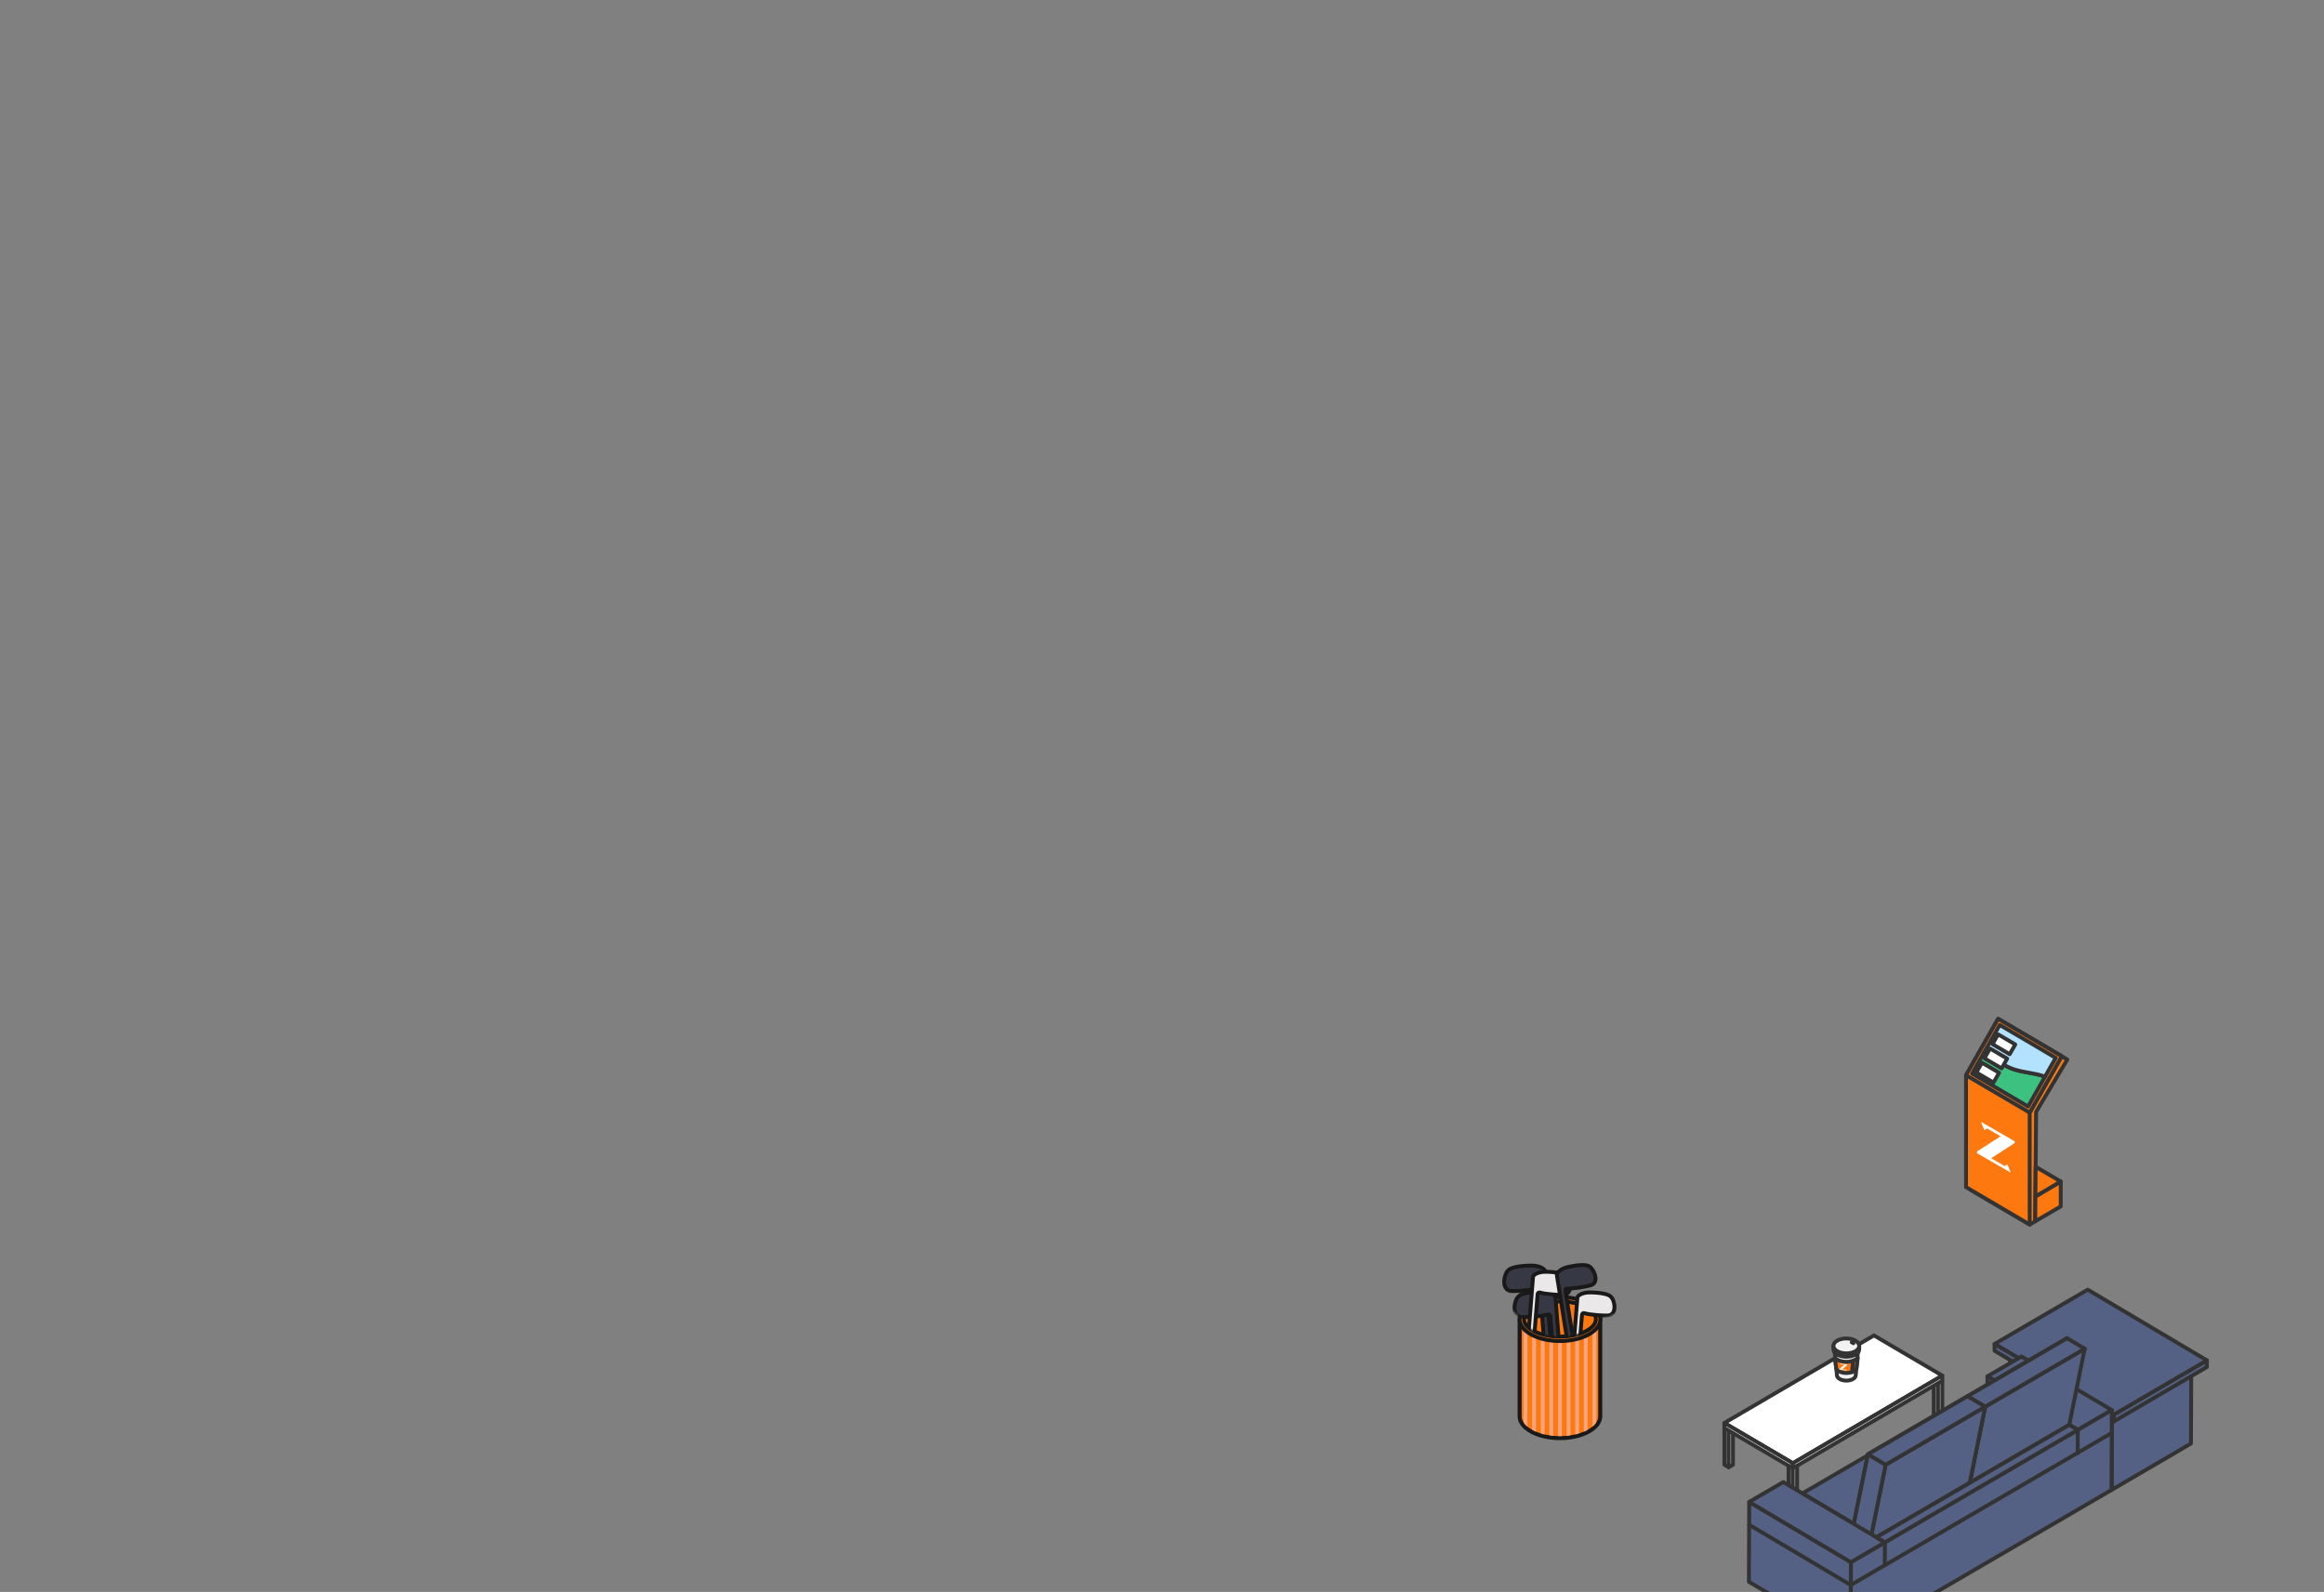 <svg width="1080" height="740" viewBox="0 0 1080 740" fill="none" xmlns="http://www.w3.org/2000/svg">
<rect x="0" y="0" width="1080" height="740" fill="#808080" stroke="none"/>
<g clip-path="url(#clip0_40_708)">
<path d="M931.124 475.101L916.224 501.297V553.323L943.227 569.211L945.798 567.693L946.208 516.842L960.706 492.499L931.124 475.101Z" fill="#FD780F" stroke="#333333" stroke-width="1.8" stroke-miterlimit="10" stroke-linejoin="round"/>
<path d="M928.553 473.584L913.645 499.787V551.813L943.226 569.211V517.185L958.134 490.982L928.553 473.584Z" fill="#FD780F" stroke="#333333" stroke-width="1.8" stroke-miterlimit="10" stroke-linejoin="round"/>
<path d="M913.645 499.787L928.553 473.584L958.134 490.982L943.226 517.185L913.645 499.787Z" fill="#FD780F" stroke="#333333" stroke-width="1.8" stroke-miterlimit="10" stroke-linejoin="round"/>
<path d="M924.157 490.435C923.446 490.048 922.706 489.698 921.945 489.399L916.465 499.035L942.472 514.332L950.361 500.458C945.145 498.51 939.138 498.583 933.974 496.329C930.472 494.804 927.512 492.266 924.164 490.435H924.157Z" fill="#3DC181" stroke="#333333" stroke-width="1.8" stroke-miterlimit="10" stroke-linejoin="round"/>
<path d="M929.315 476.436L921.938 489.399C922.699 489.698 923.447 490.048 924.15 490.435C927.505 492.266 930.457 494.797 933.959 496.329C939.124 498.583 945.124 498.51 950.347 500.458L955.314 491.726L929.307 476.429L929.315 476.436Z" fill="#B3E2FF" stroke="#333333" stroke-width="1.8" stroke-miterlimit="10" stroke-linejoin="round"/>
<path d="M918.45 498.51L921.051 493.973L929.014 498.663L926.413 503.2L918.45 498.51Z" fill="white" stroke="#333333" stroke-width="1.8" stroke-miterlimit="10" stroke-linejoin="round"/>
<path d="M922.201 491.93L924.802 487.393L932.765 492.083L930.172 496.621L922.201 491.93Z" fill="white" stroke="#333333" stroke-width="1.8" stroke-miterlimit="10" stroke-linejoin="round"/>
<path d="M925.952 485.35L928.553 480.813L936.523 485.504L933.923 490.041L925.952 485.35Z" fill="white" stroke="#333333" stroke-width="1.8" stroke-miterlimit="10" stroke-linejoin="round"/>
<path d="M945.798 567.693L957.658 560.793V549.194L945.893 556.16L945.798 567.693Z" fill="#FD780F" stroke="#333333" stroke-width="1.8" stroke-linecap="round" stroke-linejoin="round"/>
<path d="M957.658 549.194L946.002 542.344L945.893 556.16L957.658 549.194Z" fill="#FD780F" stroke="#333333" stroke-width="1.8" stroke-linecap="round" stroke-linejoin="round"/>
<path d="M922.11 525.195L920.605 521.629C920.569 521.543 920.621 521.474 920.692 521.515L936.207 530.473C936.31 530.532 936.374 530.681 936.338 530.781L936.141 531.334C936.122 531.387 936.091 531.427 936.051 531.454L925.467 538.3C925.415 538.334 925.441 538.444 925.511 538.484L931.477 541.929C931.577 541.987 931.679 541.992 931.755 541.944L932.775 541.3C932.815 541.275 932.877 541.312 932.905 541.375L934.396 544.911C934.432 544.997 934.381 545.065 934.31 545.024L918.789 536.063C918.685 536.003 918.622 535.854 918.658 535.754L918.851 535.219C918.87 535.167 918.901 535.127 918.941 535.101L929.575 528.263C929.627 528.229 929.601 528.119 929.531 528.079L923.605 524.657C923.505 524.599 923.402 524.593 923.326 524.641L922.241 525.272C922.2 525.297 922.137 525.26 922.11 525.196L922.11 525.195Z" fill="white"/>
<path d="M706.16 613.136V657.948C706.16 658.057 706.146 658.167 706.146 658.283C706.146 663.937 714.556 668.518 724.922 668.518C735.288 668.518 743.698 663.937 743.698 658.283V613.136H706.153H706.16Z" fill="#FD780F" stroke="#191919" stroke-width="1.8" stroke-miterlimit="10"/>
<mask id="mask0_40_708" style="mask-type:luminance" maskUnits="userSpaceOnUse" x="706" y="613" width="38" height="56">
<path d="M706.16 613.136V657.948C706.16 658.057 706.146 658.167 706.146 658.283C706.146 663.937 714.556 668.518 724.922 668.518C735.288 668.518 743.698 663.937 743.698 658.283V613.136H706.153H706.16Z" fill="white"/>
</mask>
<g mask="url(#mask0_40_708)">
<path d="M708.915 668.518V614.369" stroke="#FFA47D" stroke-width="1.8" stroke-miterlimit="10"/>
<path d="M712.914 668.518V614.369" stroke="#FFA47D" stroke-width="1.8" stroke-miterlimit="10"/>
<path d="M716.922 668.518V614.369" stroke="#FFA47D" stroke-width="1.8" stroke-miterlimit="10"/>
<path d="M720.922 668.518V614.369" stroke="#FFA47D" stroke-width="1.8" stroke-miterlimit="10"/>
<path d="M724.922 668.518V614.369" stroke="#FFA47D" stroke-width="1.8" stroke-miterlimit="10"/>
<path d="M728.929 668.518V614.369" stroke="#FFA47D" stroke-width="1.8" stroke-miterlimit="10"/>
<path d="M732.929 668.518V614.369" stroke="#FFA47D" stroke-width="1.8" stroke-miterlimit="10"/>
<path d="M736.936 668.518V614.369" stroke="#FFA47D" stroke-width="1.8" stroke-miterlimit="10"/>
<path d="M740.936 668.518V614.369" stroke="#FFA47D" stroke-width="1.8" stroke-miterlimit="10"/>
<path d="M706.16 613.136V657.948C706.16 658.057 706.146 658.167 706.146 658.283C706.146 663.937 714.556 668.518 724.922 668.518C735.288 668.518 743.698 663.937 743.698 658.283V613.136H706.153H706.16Z" stroke="#191919" stroke-width="1.8" stroke-miterlimit="10"/>
</g>
<path d="M724.922 623.37C735.291 623.37 743.698 618.788 743.698 613.136C743.698 607.484 735.291 602.901 724.922 602.901C714.552 602.901 706.146 607.484 706.146 613.136C706.146 618.788 714.552 623.37 724.922 623.37Z" fill="#FD780F" stroke="#191919" stroke-width="1.8" stroke-miterlimit="10"/>
<path d="M724.922 621.306C734.146 621.306 741.625 617.648 741.625 613.136C741.625 608.624 734.146 604.966 724.922 604.966C715.697 604.966 708.219 608.624 708.219 613.136C708.219 617.648 715.697 621.306 724.922 621.306Z" fill="#FD780F" stroke="#191919" stroke-width="1.8" stroke-miterlimit="10"/>
<mask id="mask1_40_708" style="mask-type:luminance" maskUnits="userSpaceOnUse" x="695" y="575" width="68" height="47">
<path d="M724.922 621.299C715.076 621.299 708.219 616.995 708.219 613.129C703.032 613.129 675.026 580.003 724.922 575.334C786.862 576.407 758.086 614.464 741.625 613.129C741.625 616.988 734.768 621.299 724.922 621.299Z" fill="white"/>
</mask>
<g mask="url(#mask1_40_708)">
<path d="M718.058 591.032C718.022 590.558 717.721 590.15 717.355 589.873C715.26 588.304 712.403 588.173 709.883 588.319C707.362 588.465 704.359 588.683 702.037 589.697C701.084 590.113 700.374 590.908 699.919 591.828C699.539 592.623 699.282 593.476 699.143 594.344C698.887 595.927 698.945 597.889 700.11 599.13C700.659 599.72 701.421 600.027 702.22 600.093C702.469 600.114 702.725 600.122 702.974 600.129C705.56 600.209 711.817 599.691 714.271 598.976C714.344 598.955 714.425 598.933 714.498 598.911C715.055 598.736 715.633 599.13 715.677 599.713L719.545 648.187C719.611 649.026 720.344 649.653 721.186 649.58C722.029 649.514 722.651 648.778 722.586 647.946L718.044 591.032H718.058Z" fill="#363944" stroke="#191919" stroke-width="1.8" stroke-miterlimit="10"/>
<path d="M722.857 603.156C722.82 602.682 722.52 602.274 722.154 601.996C720.059 600.428 717.202 600.297 714.681 600.443C712.161 600.588 709.158 600.807 706.835 601.821C705.883 602.237 705.172 603.032 704.718 603.951C704.337 604.746 704.081 605.6 703.942 606.468C703.685 608.051 703.744 610.013 704.909 611.253C705.458 611.844 706.22 612.151 707.019 612.216C707.268 612.238 707.524 612.246 707.773 612.253C710.359 612.333 716.615 611.815 719.07 611.1C719.143 611.078 719.223 611.056 719.297 611.035C719.853 610.86 720.432 611.253 720.476 611.837L724.344 660.311C724.41 661.15 725.143 661.777 725.985 661.704C726.828 661.638 727.45 660.902 727.384 660.07L722.842 603.156H722.857Z" fill="#363944" stroke="#191919" stroke-width="1.8" stroke-miterlimit="10"/>
<path d="M712.403 593.659C712.44 593.228 712.703 592.856 713.04 592.608C714.945 591.186 717.531 591.069 719.809 591.2C722.073 591.332 724.813 591.528 726.916 592.448C727.78 592.827 728.425 593.542 728.835 594.381C729.187 595.096 729.414 595.876 729.538 596.664C729.765 598.094 729.714 599.874 728.666 601.004C728.168 601.537 727.48 601.821 726.754 601.872C726.527 601.887 726.3 601.902 726.066 601.909C723.729 601.982 718.059 601.515 715.832 600.866C715.766 600.844 715.692 600.822 715.626 600.807C715.121 600.654 714.601 601.004 714.557 601.53L711.048 645.444C710.989 646.203 710.323 646.772 709.561 646.706C708.799 646.648 708.227 645.984 708.293 645.225L712.41 593.659H712.403Z" fill="#EAE8E8" stroke="#191919" stroke-width="1.8" stroke-linecap="round" stroke-linejoin="round"/>
<path d="M723.502 592.761C723.436 592.338 723.604 591.915 723.875 591.587C725.384 589.756 727.875 589.041 730.124 588.64C732.373 588.239 735.069 587.794 737.325 588.195C738.256 588.363 739.047 588.902 739.64 589.625C740.146 590.237 740.556 590.945 740.864 591.674C741.428 593.009 741.794 594.753 741.04 596.095C740.681 596.73 740.073 597.167 739.384 597.386C739.164 597.459 738.944 597.525 738.725 597.583C736.468 598.196 730.842 599.071 728.527 598.962C728.454 598.962 728.381 598.962 728.315 598.947C727.787 598.911 727.362 599.378 727.443 599.903L734.388 643.409C734.505 644.16 733.992 644.868 733.238 644.984C732.483 645.101 731.772 644.591 731.655 643.839L723.502 592.754V592.761Z" fill="#363944" stroke="#191919" stroke-width="1.8" stroke-miterlimit="10"/>
<path d="M733.025 603.251C733.062 602.821 733.325 602.449 733.662 602.201C735.567 600.778 738.153 600.661 740.432 600.793C742.695 600.924 745.435 601.121 747.538 602.04C748.402 602.42 749.047 603.134 749.457 603.973C749.809 604.688 750.036 605.469 750.16 606.257C750.387 607.686 750.336 609.466 749.288 610.597C748.79 611.129 748.102 611.414 747.376 611.465C747.149 611.48 746.922 611.494 746.688 611.502C744.351 611.574 738.681 611.108 736.454 610.458C736.388 610.436 736.314 610.415 736.248 610.4C735.743 610.247 735.223 610.597 735.179 611.122L731.67 655.037C731.611 655.795 730.945 656.364 730.183 656.299C729.421 656.24 728.849 655.576 728.915 654.818L733.032 603.251H733.025Z" fill="#EAE8E8" stroke="#191919" stroke-width="1.8" stroke-linecap="round" stroke-linejoin="round"/>
</g>
<path d="M803.34 664.958V682.028L801.354 680.853V663.784L803.34 664.958Z" fill="#E5E5E5" stroke="#333333" stroke-width="1.8" stroke-linecap="round" stroke-linejoin="round"/>
<path d="M803.34 664.958V682.028L805.332 680.853V663.784L803.34 664.958Z" fill="#E5E5E5" stroke="#333333" stroke-width="1.8" stroke-linecap="round" stroke-linejoin="round"/>
<path d="M900.633 642.943V660.012L898.641 658.845V641.775L900.633 642.943Z" fill="#E5E5E5" stroke="#333333" stroke-width="1.8" stroke-linecap="round" stroke-linejoin="round"/>
<path d="M900.634 642.943V660.012L902.619 658.845V641.775L900.634 642.943Z" fill="#E5E5E5" stroke="#333333" stroke-width="1.8" stroke-linecap="round" stroke-linejoin="round"/>
<path d="M801.332 661.45L870.861 620.752L902.619 639.434L833.155 680.161L801.332 661.45Z" fill="white" stroke="#333333" stroke-width="1.8" stroke-linecap="round" stroke-linejoin="round"/>
<path d="M801.332 661.449V663.784L833.155 682.502V680.16L801.332 661.449Z" fill="white" stroke="#333333" stroke-width="1.8" stroke-linecap="round" stroke-linejoin="round"/>
<path d="M833.155 680.161V682.502L902.619 641.776V639.434L833.155 680.161Z" fill="white" stroke="#333333" stroke-width="1.8" stroke-linecap="round" stroke-linejoin="round"/>
<path d="M833.156 682.502V699.572L831.163 698.405V681.335L833.156 682.502Z" fill="#E5E5E5" stroke="#333333" stroke-width="1.8" stroke-linecap="round" stroke-linejoin="round"/>
<path d="M833.155 682.502V699.572L835.141 698.405V681.335L833.155 682.502Z" fill="#E5E5E5" stroke="#333333" stroke-width="1.8" stroke-linecap="round" stroke-linejoin="round"/>
<path d="M863.533 627.096H852.506L853.651 639.219C853.651 639.873 854.076 640.522 854.938 641.018C856.651 642.004 859.416 642.004 861.117 641.018C861.973 640.522 862.393 639.868 862.388 639.219L863.533 627.096Z" fill="#F2F2F2" stroke="#333333" stroke-width="1.8" stroke-linecap="round" stroke-linejoin="round"/>
<path d="M864.007 625.651V627.221C864.007 628.104 863.424 628.982 862.268 629.652C859.939 631.004 856.149 631.009 853.798 629.652C852.62 628.971 852.026 628.077 852.031 627.183V625.613C852.031 626.507 852.62 627.401 853.798 628.082C856.143 629.434 859.934 629.434 862.268 628.082C863.424 627.412 864.007 626.529 864.007 625.651Z" fill="#F2F2F2" stroke="#333333" stroke-width="1.8" stroke-linecap="round" stroke-linejoin="round"/>
<path d="M862.241 623.182C864.586 624.534 864.597 626.73 862.268 628.082C859.939 629.434 856.149 629.44 853.799 628.082C851.453 626.73 851.443 624.534 853.771 623.176C856.1 621.819 859.89 621.824 862.241 623.176V623.182Z" fill="#F2F2F2" stroke="#333333" stroke-width="1.8" stroke-linecap="round" stroke-linejoin="round"/>
<path d="M853.776 631.991C853.329 631.729 852.964 631.44 852.686 631.135L853.318 636.297C853.564 636.684 853.951 637.049 854.491 637.366C856.219 638.363 858.881 638.483 860.822 637.725L861.111 632.525C858.804 633.321 855.778 633.146 853.782 631.996L853.776 631.991Z" fill="#FD780F" stroke="#333333" stroke-width="1.8" stroke-linecap="round" stroke-linejoin="round"/>
<path d="M862.284 631.991C861.924 632.198 861.526 632.372 861.106 632.52L860.817 637.72C861.085 637.616 861.335 637.496 861.57 637.36C862.094 637.055 862.475 636.695 862.715 636.319L863.348 631.157C863.075 631.457 862.721 631.74 862.284 631.991Z" fill="#FD780F" stroke="#333333" stroke-width="1.8" stroke-linecap="round" stroke-linejoin="round"/>
<path d="M860.539 623.967C860.539 623.967 860.926 624.103 861.308 624.392L860.539 623.967Z" fill="#F2F2F2"/>
<path d="M860.539 623.967C860.539 623.967 860.926 624.103 861.308 624.392" stroke="#333333" stroke-width="1.8" stroke-linecap="round" stroke-linejoin="round"/>
<path d="M855.43 634.342L855.091 633.802C855.083 633.789 855.094 633.773 855.11 633.775L858.527 634.267C858.55 634.27 858.564 634.293 858.557 634.314L858.515 634.429C858.511 634.44 858.505 634.45 858.496 634.457L856.203 636.484C856.192 636.494 856.198 636.512 856.213 636.514L857.528 636.703C857.55 636.707 857.572 636.7 857.588 636.686L857.809 636.493C857.818 636.486 857.832 636.488 857.838 636.498L858.174 637.032C858.183 637.045 858.172 637.062 858.156 637.059L854.737 636.567C854.714 636.564 854.7 636.541 854.708 636.521L854.748 636.409C854.752 636.398 854.759 636.388 854.767 636.381L857.071 634.352C857.082 634.342 857.076 634.324 857.061 634.322L855.756 634.134C855.733 634.131 855.711 634.137 855.695 634.151L855.459 634.346C855.45 634.354 855.437 634.352 855.43 634.342L855.43 634.342Z" fill="white"/>
<path d="M837.603 694.186L923.575 644.067L961.919 666.815L875.947 716.941L837.603 694.186Z" fill="#546184" stroke="#333333" stroke-width="1.8" stroke-linecap="round" stroke-linejoin="round"/>
<path d="M981.255 692.589L981.395 656.422L1018.31 634.906L1018.17 671.008L981.255 692.589Z" fill="#546184" stroke="#333333" stroke-width="1.8" stroke-linecap="round" stroke-linejoin="round"/>
<path d="M1018.31 634.907L971.074 606.872L934.163 628.388L981.395 656.422L1018.31 634.907Z" fill="#546184" stroke="#333333" stroke-width="1.8" stroke-linecap="round" stroke-linejoin="round"/>
<path d="M934.163 628.388L934.023 664.555L981.255 692.589L981.395 656.422L934.163 628.388Z" fill="#546184" stroke="#333333" stroke-width="1.8" stroke-linecap="round" stroke-linejoin="round"/>
<path d="M982.286 660.751L982.298 657.578L1025.59 632.345L1025.58 635.438L982.286 660.751Z" fill="#546184" stroke="#333333" stroke-width="1.8" stroke-linecap="round" stroke-linejoin="round"/>
<path d="M1025.59 632.345L970.194 599.472L926.911 624.705L982.299 657.578L1025.59 632.345Z" fill="#546184" stroke="#333333" stroke-width="1.8" stroke-linecap="round" stroke-linejoin="round"/>
<path d="M926.91 624.705L926.898 627.878L982.286 660.751L982.299 657.578L926.91 624.705Z" fill="#546184" stroke="#333333" stroke-width="1.8" stroke-linecap="round" stroke-linejoin="round"/>
<path d="M981.399 655.459L965.583 664.677L923.592 639.764L939.408 630.538L981.399 655.459Z" fill="#546184" stroke="#333333" stroke-width="1.8" stroke-linecap="round" stroke-linejoin="round"/>
<path d="M860.131 726.159L981.399 655.459L981.255 692.589L859.988 763.296L860.131 726.159Z" fill="#546184" stroke="#333333" stroke-width="1.8" stroke-linecap="round" stroke-linejoin="round"/>
<path d="M923.592 639.764L923.575 644.068L961.919 666.815L965.583 664.677L923.592 639.764Z" fill="#546184" stroke="#333333" stroke-width="1.8" stroke-linecap="round" stroke-linejoin="round"/>
<path d="M960.59 622.049L953.398 657.452L907.141 684.417L914.333 649.014L960.59 622.049Z" fill="#546184" stroke="#333333" stroke-width="1.8" stroke-linecap="round" stroke-linejoin="round"/>
<path d="M968.806 626.924L961.615 662.32L915.35 689.293L922.542 653.889L968.806 626.924Z" fill="#546184" stroke="#333333" stroke-width="1.8" stroke-linecap="round" stroke-linejoin="round"/>
<path d="M914.333 649.014L907.141 684.417L915.35 689.293L922.541 653.89L914.333 649.014Z" fill="#546184" stroke="#333333" stroke-width="1.8" stroke-linecap="round" stroke-linejoin="round"/>
<path d="M914.334 649.014L960.591 622.049L968.806 626.924L922.542 653.89L914.334 649.014Z" fill="#546184" stroke="#333333" stroke-width="1.8" stroke-linecap="round" stroke-linejoin="round"/>
<path d="M914.333 649.014L907.141 684.417L860.876 711.39L868.068 675.987L914.333 649.014Z" fill="#546184" stroke="#333333" stroke-width="1.8" stroke-linecap="round" stroke-linejoin="round"/>
<path d="M922.541 653.89L915.349 689.293L869.092 716.265L876.284 680.862L922.541 653.89Z" fill="#546184" stroke="#333333" stroke-width="1.8" stroke-linecap="round" stroke-linejoin="round"/>
<path d="M868.068 675.987L860.877 711.39L869.092 716.265L876.284 680.862L868.068 675.987Z" fill="#546184" stroke="#333333" stroke-width="1.8" stroke-linecap="round" stroke-linejoin="round"/>
<path d="M868.069 675.987L914.334 649.014L922.542 653.89L876.284 680.862L868.069 675.987Z" fill="#546184" stroke="#333333" stroke-width="1.8" stroke-linecap="round" stroke-linejoin="round"/>
<path d="M859.987 763.296L860.131 726.159L812.885 698.132L812.741 735.262L859.987 763.296Z" fill="#546184" stroke="#333333" stroke-width="1.8" stroke-linecap="round" stroke-linejoin="round"/>
<path d="M812.885 698.132L828.708 688.907L875.947 716.941L860.131 726.159L812.885 698.132Z" fill="#546184" stroke="#333333" stroke-width="1.8" stroke-linecap="round" stroke-linejoin="round"/>
<path d="M875.947 716.941L871.971 714.584L961.614 662.32L965.583 664.677L875.947 716.941Z" fill="#546184" stroke="#333333" stroke-width="1.8" stroke-linecap="round" stroke-linejoin="round"/>
<path d="M860.09 736.787L812.844 708.753" stroke="#333333" stroke-width="1.8" stroke-linecap="round" stroke-linejoin="round"/>
<path d="M981.358 666.081L860.09 736.787" stroke="#333333" stroke-width="1.8" stroke-linecap="round" stroke-linejoin="round"/>
<path d="M875.946 716.941L875.905 727.562" stroke="#333333" stroke-width="1.8" stroke-linecap="round" stroke-linejoin="round"/>
<path d="M965.583 664.677L965.541 675.531" stroke="#333333" stroke-width="1.8" stroke-linecap="round" stroke-linejoin="round"/>
</g>
<defs>
<clipPath id="clip0_40_708">
<rect width="1080" height="740" rx="20" fill="white"/>
</clipPath>
</defs>
</svg>
